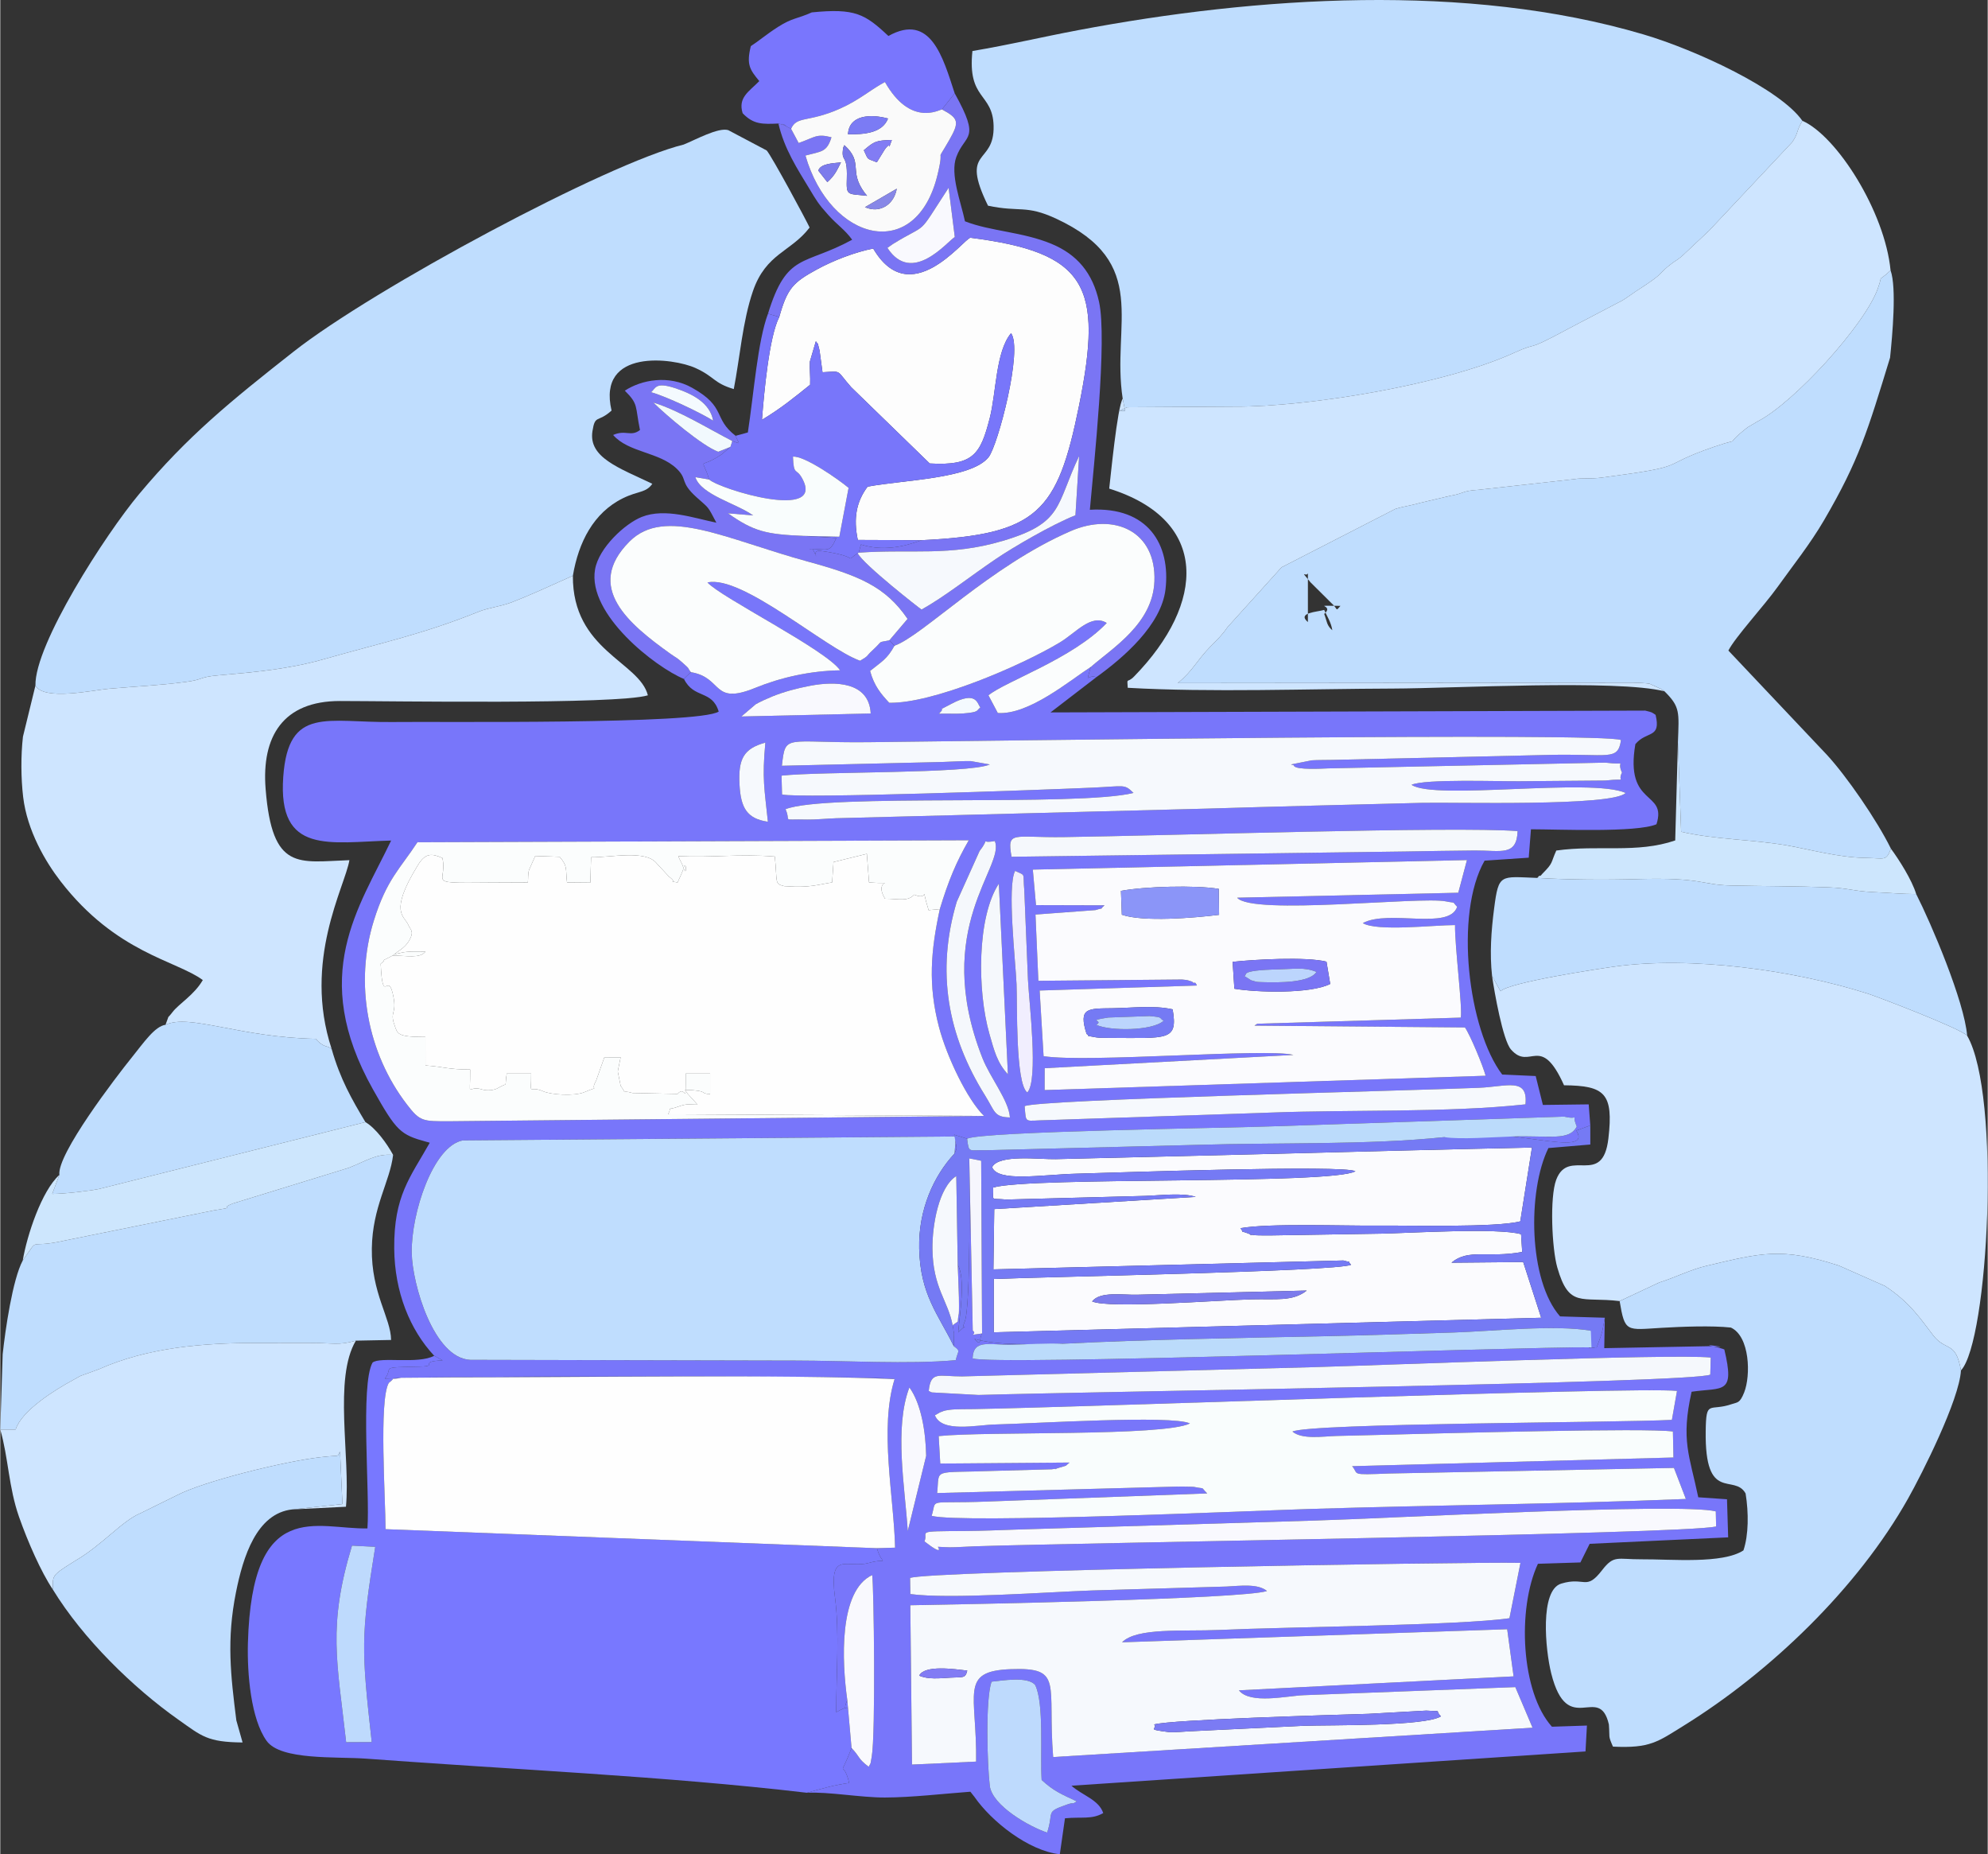 <?xml version="1.0" encoding="UTF-8"?>
<!DOCTYPE svg PUBLIC "-//W3C//DTD SVG 1.1//EN" "http://www.w3.org/Graphics/SVG/1.1/DTD/svg11.dtd">
<!-- Creator: CorelDRAW 2020 (64-Bit) -->
<svg xmlns="http://www.w3.org/2000/svg" xml:space="preserve" width="489px" height="456px" version="1.1" style="shape-rendering:geometricPrecision; text-rendering:geometricPrecision; image-rendering:optimizeQuality; fill-rule:evenodd; clip-rule:evenodd"
viewBox="0 0 177.672 165.729"
 xmlns:xlink="http://www.w3.org/1999/xlink"
 xmlns:xodm="http://www.corel.com/coreldraw/odm/2003">
 <rect x="0" y="0" width="177.672" height="165.729" fill="#333333" stroke="none"/>
 <defs>
  <style type="text/css">
   <![CDATA[
    .fil11 {fill:#757AF4}
    .fil0 {fill:#7876FA}
    .fil27 {fill:#7878E8}
    .fil2 {fill:#7878FF}
    .fil12 {fill:#7976FD}
    .fil9 {fill:#7A75F4}
    .fil19 {fill:#7B7BF4}
    .fil23 {fill:#7C7BEC}
    .fil28 {fill:#827CF4}
    .fil29 {fill:#8787E7}
    .fil20 {fill:#8B95F8}
    .fil17 {fill:#BBDBFB}
    .fil25 {fill:#BCD5FD}
    .fil18 {fill:#BEDAFD}
    .fil1 {fill:#BFDDFE}
    .fil14 {fill:#CDE6FD}
    .fil3 {fill:#CEE5FF}
    .fil21 {fill:#F1EEFE}
    .fil24 {fill:#F1F9FD}
    .fil26 {fill:#F4FAFE}
    .fil13 {fill:#F5F8FC}
    .fil22 {fill:#F6F6FD}
    .fil5 {fill:#F6F9FD}
    .fil15 {fill:#F9F9FE}
    .fil7 {fill:#F9FDFD}
    .fil16 {fill:#FAFAFA}
    .fil6 {fill:#FBFBFE}
    .fil10 {fill:#FBFDFD}
    .fil8 {fill:#FDFDFD}
    .fil4 {fill:#FEFEFE}
   ]]>
  </style>
 </defs>
 <g id="Layer_x0020_1">
  <path class="fil0" d="M88.614 150.307c0.924,-0.093 3.259,-0.497 3.901,0.295 0.81,1.614 0.441,6.282 0.58,8.49 1.085,1.007 1.821,1.289 3.139,1.914 -0.484,0.322 -0.17,0.036 -0.876,0.284 -1.992,0.697 -1.145,0.6 -1.77,2.504 -1.581,-0.519 -4.917,-2.403 -5.13,-4.185 -0.229,-1.916 -0.396,-7.683 0.156,-9.302zm46.302 -5.67c-4.506,0.643 -19.512,0.76 -26.003,1.049 -3.173,0.142 -7.314,-0.235 -8.628,1.1l34.429 -1.167 0.573 4.214 -24.557 1.248c1.019,1.277 4.308,0.488 5.817,0.433l18.895 -0.721 1.54 3.63 -42.857 2.62c-0.524,-6.574 0.964,-8.026 -3.775,-7.854 -4.649,0.168 -3.033,2.18 -3.111,8.261l-5.733 0.266 -0.151 -14.24c4.642,-0.08 29.674,-0.545 31.886,-1.273 -0.813,-0.683 -2.415,-0.46 -3.608,-0.4l-12.002 0.351c-4.005,0.138 -12.764,0.796 -16.272,0.322l-0.024 -1.436c1.254,-0.629 49.271,-1.459 54.565,-1.354l-0.984 4.951zm-52.299 -6.869c0.408,-0.91 -1.048,-0.904 3.629,-0.929 1.492,-0.008 2.979,-0.076 4.477,-0.125l26.904 -0.813c5.543,-0.148 32.607,-1.62 35.736,-0.816l0.029 1.353c-3.03,0.683 -56.059,1.431 -66.304,1.77 -0.69,0.022 -1.536,0.089 -2.202,0.088 -0.092,0 -1.011,-0.036 -1.065,-0.046 -0.002,0 0.602,0.915 -1.204,-0.482zm-1.49 -0.927c-0.254,-3.945 -1.229,-9.223 0.144,-12.834 1.069,1.467 1.463,4.026 1.501,6.113l-1.645 6.721zm68.311 -9.935c-4.635,0.253 -32.356,0.287 -33.922,1.046 0.857,0.731 2.735,0.425 3.927,0.391 1.455,-0.041 2.91,-0.07 4.365,-0.107 4.887,-0.123 23.488,-0.637 25.721,-0.289l0.048 2.323 -28.726 0.777c0.652,0.733 -0.312,0.796 3.315,0.652l25.455 -0.499 1.066 2.776c-11.313,0.461 -22.566,0.545 -33.787,0.898 -4.825,0.152 -31.056,1.32 -33.639,0.608 0.509,-1.626 -0.554,-1.065 4.917,-1.275l19.719 -0.728c-0.675,-0.655 -0.063,-0.354 -1.184,-0.582 -0.092,-0.019 -1.279,-0.035 -1.431,-0.03l-21.53 0.581c0.246,-2.27 -0.581,-1.768 5.16,-1.986l5.084 -0.139c1.031,-0.159 -0.279,0.152 0.681,-0.146 0.835,-0.259 0.386,-0.034 0.91,-0.456l-11.555 0.089 -0.142 -2.454c4.258,-0.445 20.111,0.048 22.462,-1.131 -1.627,-0.764 -13.798,0.005 -17.446,0.095 -1.622,0.04 -4.734,0.759 -5.355,-0.823l0.461 -0.263c0.411,-0.134 0.213,-0.136 0.879,-0.229 0.508,-0.071 1.628,-0.052 2.194,-0.063 10.631,-0.192 58.835,-2.018 62.81,-1.626l-0.457 2.59zm-66.437 -2.59c0.19,-1.805 0.876,-1.29 2.977,-1.295l31.286 -0.823c5.884,-0.161 32.126,-1.217 35.647,-0.863l-0.041 1.528c-1.535,0.748 -54.236,1.496 -65.419,1.819l-4.172 -0.228c-0.072,-0.026 -0.193,-0.079 -0.278,-0.138zm8.573 -25.449c1.205,-0.597 33.91,-1.367 40.587,-1.64 2.514,-0.102 4.433,-0.971 4.187,1.479 -6.955,0.755 -15.554,0.463 -22.709,0.734l-20.055 0.676c-2.076,0.028 -1.86,0.381 -2.01,-1.249zm-2.305 -19.885l0.811 17.041c-0.965,-1.042 -1.222,-2.108 -1.648,-3.593 -1.108,-3.858 -1.113,-10.502 0.837,-13.448zm1.455 -1.143c1.001,0.471 0.673,0.105 0.82,1.73l0.331 8.042c0.103,2.032 0.951,8.95 -0.061,10.034 -1.075,-0.797 -0.886,-7.933 -0.963,-9.678 -0.092,-2.093 -0.856,-8.756 -0.127,-10.128zm39.618 1.955l-19.767 0.443c1.327,1.606 16.393,-0.134 18.658,0.327 0.97,0.198 0.5,-0.05 1.009,0.488 -0.717,2.126 -6.1,0.21 -8.438,1.454 1.273,0.773 6.338,0.175 8.249,0.176 -0.032,1.87 0.683,7.431 0.511,8.273l-18.175 0.545c-0.071,0.033 -0.188,0.1 -0.266,0.17l18.816 0.163c0.468,0.668 1.619,3.443 1.847,4.317l-39.422 1.281 0.004 -1.958 22.243 -1.185c-2.475,-0.622 -18.372,0.727 -22.342,0.113l-0.352 -5.869 14.059 -0.446c-0.067,-0.18 -0.186,-0.319 -0.222,-0.247 -0.039,0.073 -0.178,-0.094 -0.233,-0.11 -0.398,-0.107 -0.206,-0.119 -0.874,-0.181l-12.845 0.116 -0.258 -5.923 5.371 -0.398c0.957,-0.31 0.195,0.105 0.803,-0.427l-6.128 -0.016 -0.284 -3.176 38.812 -0.852 -0.776 2.922zm-40.082 20.081c-1.435,-0.026 -1.325,-0.529 -2.219,-1.957 -3.367,-5.382 -4.386,-11.102 -2.536,-17.321l2.043 -4.538c1.073,-1.392 -0.136,-0.61 1.358,-0.888 0.984,2.253 -5.684,7.752 -1.111,19.379 0.71,1.805 2.366,3.809 2.465,5.325zm0.143 -23.298c-0.416,-2.374 0.093,-1.694 4.683,-1.759 9.428,-0.134 34.805,-0.966 40.56,-0.537 -0.083,2.274 -1.478,1.721 -3.834,1.735 -2.067,0.012 -4.131,0.06 -6.198,0.09l-35.211 0.471zm-6.412 4.684c-0.801,3.714 -1.069,6.756 -0.068,10.555 0.697,2.645 2.529,6.475 4.022,7.927l-47.777 0.475c-2.412,0.004 -2.638,0.033 -3.82,-1.507 -3.511,-4.573 -4.711,-10.801 -2.947,-16.445 1.149,-3.677 2.332,-4.604 3.89,-6.985l49.291 -0.179c-1.114,1.924 -1.823,3.62 -2.591,6.159zm-15.595 -14.889c-0.303,3.263 -0.079,4.118 0.227,7.075 -1.875,-0.27 -2.425,-1.241 -2.537,-3.309 -0.124,-2.3 0.353,-3.224 2.31,-3.766zm46.993 1.955c0.081,0.054 0.218,0.011 0.267,0.123 0.171,0.389 2.635,0.244 3.057,0.227l24.763 -0.514c2.186,0.264 0.933,-0.345 1.5,0.891 -0.494,0.956 0.722,0.468 -1.494,0.709l-7.676 0.064c-1.886,0.022 -8.43,-0.223 -9.643,0.318 2.044,1.412 16.042,-0.644 19.14,0.727 -1.149,1.229 -15.422,0.816 -18.215,0.887 -6.412,0.164 -12.879,0.321 -19.262,0.516l-33.099 0.859c-0.724,0.022 -1.949,0.137 -2.588,0.119 -2.446,-0.069 -1.393,0.28 -1.94,-0.927 3.561,-1.435 26.081,-0.21 31.108,-1.454 -0.841,-0.817 -0.735,-0.602 -3.674,-0.471 -4.765,0.211 -26.301,0.988 -27.746,0.607l-0.045 -1.682c3.465,-0.388 16.762,-0.158 18.62,-0.999l-1.706 -0.301c-0.786,-0.012 -1.762,0.06 -2.576,0.081l-14.307 0.337c0.329,-2.927 0.252,-2.022 7.762,-2.108 10.478,-0.119 65.931,-0.897 67.253,-0.19 -0.28,1.916 -1.084,1.192 -6.553,1.331l-19.252 0.443c-0.568,0.012 -1.294,0.002 -1.842,0.037l-1.852 0.37zm-47.847 -5.387c0.324,-0.193 1.104,-0.543 1.482,-0.695 1.013,-0.408 2.176,-0.726 3.427,-0.96 2.126,-0.397 5.215,-0.39 5.363,2.484l-11.567 0.271 1.295 -1.1zm20.072 0.297c-0.387,0.284 -0.048,0.413 -1.57,0.535 -0.515,0.041 -1.542,-0.003 -2.126,0.019 0.778,-0.796 -0.516,-0.016 1.079,-0.868 2.275,-1.216 2.339,-0.047 2.617,0.314zm-25.88 -3.159c-0.405,0.399 -0.53,0.48 -0.611,0.61 0.88,1.792 2.515,0.951 3.102,2.913 -1.829,1.169 -25.11,0.879 -29.127,0.932 -5.878,0.077 -9.342,-1.478 -9.801,4.89 -0.506,7.033 4.164,5.848 9.643,5.705 -2.848,5.979 -7.384,11.992 -1.624,22.239 2.117,3.765 2.456,4.049 4.805,4.694 0.062,0.017 0.187,0.036 0.272,0.078 -1.742,3.091 -3.214,4.726 -3.176,9.451 0.031,3.876 1.399,7.266 3.575,9.587l0.757 0.409c-2.262,0.111 -0.306,0.519 -1.985,0.555 -3.899,0.084 -2.331,0.04 -3.191,1.083 4.769,-0.294 44.558,-0.279 45.576,0.036 -1.377,4.446 -0.06,10.508 0.045,15.068l-1.63 0.048c0.507,1.732 1.155,0.802 -0.727,1.316 -1.961,0.536 -3.58,-1.175 -3.014,3.12 0.407,3.088 0.106,6.823 0.106,10.224 1.944,-1.084 0.283,0.486 0.992,-1.078 -0.486,-3.455 -0.779,-9.778 2.226,-11.181 0.149,0.947 0.317,14.233 -0.041,16.225 -0.158,0.881 -0.038,0.432 -0.271,0.912 -0.996,-0.751 -0.733,-0.834 -1.534,-1.682 -1.187,3.126 -0.804,0.738 -0.209,3.123 -1.327,0.18 -2.578,0.547 -3.786,0.88 1.926,-0.102 4.8,0.43 6.976,0.425 2.401,-0.006 5.188,-0.336 7.642,-0.518l0.369 0.467c1.506,2.178 4.832,4.825 7.628,5.12l0.46 -3.212c1.518,-0.147 2.388,0.124 3.421,-0.466 -0.397,-1.201 -1.886,-1.587 -2.841,-2.446l45.954 -3.063 0.128 -2.314 -3.129 0.104c-2.767,-3.07 -3.124,-10.541 -1.252,-14.563l3.797 -0.12 0.828 -1.665 12.382 -0.578 -0.104 -3.404 -2.569 -0.178c-0.778,-3.745 -1.573,-5.073 -0.595,-9.433 2.814,-0.408 3.895,0.287 2.926,-3.778 -0.093,-0.044 -0.218,-0.08 -0.293,-0.098 -0.075,-0.018 -0.203,-0.068 -0.298,-0.087 -2.487,-0.505 2.071,0.166 -0.644,-0.111l-9.5 0.179 0.047 -2.717c-0.271,1.533 -0.201,1.221 -0.726,2.658 -0.251,-0.121 -1.328,0.688 -0.519,-1.498l0.055 1.484c-6.484,-0.063 -53.827,1.666 -55.328,0.985 0.069,-1.74 1.459,-1.188 3.433,-1.222 1.53,-0.027 3.127,-0.147 4.62,-0.084 -2.744,0.025 -5.663,0.194 -7.888,-0.433 0.683,0.759 0.382,0.015 0.684,-0.483 -1.591,0.211 -0.319,0.126 -0.834,-0.257l-0.311 -15.393c0.004,1.352 0.155,13.246 -0.406,14.588 -0.531,1.271 0.659,-0.269 -0.583,0.964 0.12,-1.461 0.682,-4.844 -0.043,-6.036 0.043,0.967 0.076,1.953 0.107,2.92 0.005,0.175 0.014,1.323 -0.007,1.427 -0.214,1.036 0.152,0.504 -0.555,1.053 0.007,0.127 0.061,0.178 0.068,0.375 0.007,0.184 0.053,0.265 0.059,0.352l-0.026 1.136c0.644,0.485 0.383,0.353 0.177,1.255 -4.121,0.385 -10.002,0.036 -14.325,0.037l-29.072 -0.065c-3.277,-0.146 -5.194,-6.775 -5.236,-9.579 -0.054,-3.548 1.916,-9.528 4.556,-10.034l44.092 -0.354 -0.123 1.525c0.24,-0.632 0.246,-0.149 -0.036,-1.687l1.159 0.364c1.355,-0.666 23.433,-0.958 27.197,-1.104l26.179 -0.871c1.525,0.356 0.559,-0.473 1.127,0.882 -0.678,1.322 -2.422,0.788 -5.856,0.898 -1.624,0.052 -4.589,0.281 -5.982,0.052 5.184,-1.202 13.375,2.056 11.801,-0.586l1.247 -0.459 -0.142 -1.883 -4.097 0.051 -0.643 -2.584 -2.993 -0.131c-3.045,-4.013 -4.3,-14.339 -1.575,-19.118l3.946 -0.266 0.199 -2.539c2.405,-0.001 9.451,0.314 11.221,-0.449 0.977,-3.059 -2.859,-1.507 -1.886,-7.161 1.025,-1.229 2.312,-0.463 1.809,-2.616 -0.367,-0.24 -0.25,-0.213 -0.931,-0.381l-53.162 0.162 4.096 -3.147c-0.788,-0.304 -0.957,0.766 -0.502,-0.911 -1.836,1.176 -5.521,4.298 -8.308,4.113l-0.837 -1.582c1.536,-1.259 7.536,-3.269 10.575,-6.465 -1.382,-0.86 -2.755,0.876 -4.189,1.737 -3.491,2.097 -11.382,5.479 -15.256,5.395 -0.715,-0.771 -1.343,-1.486 -1.711,-2.847 1.018,-0.821 1.516,-1.045 2.183,-2.254l-0.457 -0.484c-1.157,0.25 -0.469,-0.054 -1.509,0.896 -0.614,0.56 -0.27,0.443 -1.11,0.933 -3.1,-1.095 -10.538,-7.698 -13.645,-6.997 1.235,1.358 10.588,6.006 11.862,7.852 -2.664,0.04 -5.319,0.641 -7.584,1.566 -3.92,1.602 -2.862,-0.932 -5.764,-1.401z"/>
  <path class="fil1" d="M100.342 35.636l0.224 1.125c-0.088,-0.148 -1.143,0.193 0.188,-0.36l9.604 -0.059c6.561,0.037 18.747,-1.959 24.993,-4.816 2.286,-1.045 0.789,0.025 4.523,-1.978 0.076,-0.04 0.167,-0.092 0.243,-0.132l4.569 -2.392c0.458,-0.204 0.959,-0.599 1.54,-0.992 0.091,-0.06 0.36,-0.234 0.452,-0.294 2.261,-1.469 1.425,-1.196 2.828,-2.248 0.061,-0.045 0.155,-0.1 0.216,-0.145 0.061,-0.045 0.154,-0.101 0.214,-0.145 0.06,-0.045 0.15,-0.106 0.207,-0.151 0.058,-0.045 0.142,-0.112 0.198,-0.159l2.47 -2.322c0.057,-0.06 0.127,-0.14 0.182,-0.2l7.204 -7.665c0.587,-0.873 0.312,-0.881 0.906,-1.907 -1.964,-2.818 -9.489,-6.328 -14.226,-7.726 -15.737,-4.645 -34.542,-3.393 -50.524,-0.372 -3.425,0.648 -6.019,1.281 -9.446,1.863 -0.463,4.397 1.818,3.699 1.893,6.686 0.089,3.581 -3.064,1.907 -0.5,7.137 2.867,0.609 3.372,-0.105 6.104,1.166 8.497,3.954 4.906,9.394 5.938,16.086z"/>
  <path class="fil1" d="M61.097 12.92c-6.822,1.669 -27.724,12.881 -34.875,18.507 -5.654,4.448 -9.46,7.532 -13.817,12.741 -2.985,3.568 -9.344,13.43 -9.262,17.107 0.756,1.385 5.188,0.404 6.562,0.285 2.51,-0.218 4.36,-0.285 6.834,-0.604 1.679,-0.216 1.202,-0.443 2.932,-0.593 3.168,-0.274 6.326,-0.55 9.517,-1.463 4.925,-1.409 8.774,-2.205 13.82,-4.245 0.806,-0.326 1.909,-0.442 2.933,-0.83 0.56,-0.212 1.816,-0.737 2.509,-1.049l2.939 -1.319c0.504,-2.982 1.838,-5.631 4.482,-6.928 1.361,-0.667 2.05,-0.467 2.62,-1.288 -3.009,-1.431 -5.716,-2.356 -5.353,-4.697 0.238,-1.539 0.462,-0.721 1.709,-1.847 -1.317,-5.603 5.523,-4.707 7.503,-3.804 1.742,0.794 1.59,1.331 3.423,1.883 0.535,-2.729 0.782,-6.055 1.715,-8.762 1.164,-3.382 3.4,-3.495 5.064,-5.677 -0.325,-0.706 -3.382,-6.373 -3.837,-6.888l-3.441 -1.819c-0.891,-0.264 -2.959,0.883 -3.977,1.29z"/>
  <path class="fil1" d="M118.356 54.875c0.26,0.697 0.217,1.032 0.727,1.456 -0.12,-0.729 -0.455,-1.209 -0.73,-1.817 -0.661,0.193 -2.445,0.242 -1.455,1.088l0 -4.364c-0.171,0.397 -0.804,-0.459 0.233,0.81l1.882 1.868c0.603,0.523 0.32,0.79 0.796,0.234 -2.857,0 -0.429,-0.144 -1.453,0.725zm30.417 6.911c1.426,1.406 1.3,1.866 1.204,4.558l0.288 7.998c3.059,0.708 6.395,0.682 9.505,1.228 1.913,0.337 4.602,1.076 6.957,1.108 1.802,0.024 1.834,0.318 2.294,-0.82 -1.257,-2.562 -3.987,-6.513 -5.741,-8.407l-8.792 -9.304c0.591,-1.176 3.173,-3.976 4.378,-5.657 1.384,-1.932 2.931,-3.862 4.18,-6.003 3.13,-5.368 3.889,-7.971 5.896,-14.518 0.204,-1.958 0.598,-6.264 0.046,-7.799 -1.303,1.224 -0.594,0.095 -1.15,1.644 -1.169,3.253 -7.524,10.211 -10.714,11.838l-0.917 0.54c-2.511,1.971 -0.054,0.733 -3.022,1.751 -5.255,1.803 -1.808,1.662 -10.007,2.743 -0.995,0.132 -1.825,0.026 -2.427,0.135l-8.58 0.956c-1.576,0.099 -1.151,0.292 -2.589,0.547l-2.608 0.613c-0.876,0.258 -1.545,0.323 -2.273,0.556l-10.16 5.214 -4.832 5.351c-0.436,0.659 -0.889,1.08 -1.523,1.729 -1.279,1.311 -1.532,2.123 -2.924,3.271l40.731 -0.04c0.26,0.001 1.243,0.04 1.457,0.097l1.004 0.459c0.099,0.051 0.223,0.129 0.319,0.212z"/>
  <path class="fil2" d="M30.919 155.717c-0.799,-7.191 -1.666,-10.342 0.523,-17.57l2.079 0.106c-1.306,8.051 -1.231,9.183 -0.314,17.453l-2.288 0.011zm41.187 4.518c1.208,-0.333 2.459,-0.7 3.786,-0.88 -0.595,-2.385 -0.978,0.003 0.209,-3.123l-0.38 -4.274c-0.709,1.564 0.952,-0.006 -0.992,1.078 0,-3.401 0.301,-7.136 -0.106,-10.224 -0.566,-4.295 1.053,-2.584 3.014,-3.12 1.882,-0.514 1.234,0.416 0.727,-1.316l-43.923 -1.7c0.005,-2.61 -0.607,-11.542 0.292,-13.075 0.84,-0.656 -0.167,-0.203 1.11,-0.455l4.345 -0.036c11.513,0.004 29.741,-0.286 39.761,0.15 -1.018,-0.315 -40.807,-0.33 -45.576,-0.036 0.86,-1.043 -0.708,-0.999 3.191,-1.083 1.679,-0.036 -0.277,-0.444 1.985,-0.555l-0.757 -0.409c-1.441,0.779 -4.826,0.053 -5.511,0.609 -1.111,1.96 -0.223,11.768 -0.459,14.822 -4.5,0.103 -10.317,-2.874 -10.684,10.236 -0.077,2.777 0.272,6.809 1.674,8.757 1.265,1.756 6.242,1.387 8.924,1.588 12.86,0.963 26.708,1.556 39.37,3.046z"/>
  <path class="fil3" d="M100.342 35.636c-0.487,0.743 -1.094,7.131 -1.206,8.036 9,2.823 8.609,10.243 2.231,16.785 -0.651,0.668 -0.642,0.015 -0.575,1.017 7.325,0.423 16.25,0.09 23.743,0.069 5.299,-0.015 20.013,-0.823 24.238,0.243 -0.096,-0.083 -0.22,-0.161 -0.319,-0.212l-1.004 -0.459c-0.214,-0.057 -1.197,-0.096 -1.457,-0.097l-40.731 0.04c1.392,-1.148 1.645,-1.96 2.924,-3.271 0.634,-0.649 1.087,-1.07 1.523,-1.729l4.832 -5.351 10.16 -5.214c0.728,-0.233 1.397,-0.298 2.273,-0.556l2.608 -0.613c1.438,-0.255 1.013,-0.448 2.589,-0.547l8.58 -0.956c0.602,-0.109 1.432,-0.003 2.427,-0.135 8.199,-1.081 4.752,-0.94 10.007,-2.743 2.968,-1.018 0.511,0.22 3.022,-1.751l0.917 -0.54c3.19,-1.627 9.545,-8.585 10.714,-11.838 0.556,-1.549 -0.153,-0.42 1.15,-1.644 -0.506,-5.257 -4.813,-12.028 -7.885,-13.374 -0.594,1.026 -0.319,1.034 -0.906,1.907l-7.204 7.665c-0.055,0.06 -0.125,0.14 -0.182,0.2l-2.47 2.322c-0.056,0.047 -0.14,0.114 -0.198,0.159 -0.057,0.045 -0.147,0.106 -0.207,0.151 -0.06,0.044 -0.153,0.1 -0.214,0.145 -0.061,0.045 -0.155,0.1 -0.216,0.145 -1.403,1.052 -0.567,0.779 -2.828,2.248 -0.092,0.06 -0.361,0.234 -0.452,0.294 -0.581,0.393 -1.082,0.788 -1.54,0.992l-4.569 2.392c-0.076,0.04 -0.167,0.092 -0.243,0.132 -3.734,2.003 -2.237,0.933 -4.523,1.978 -6.246,2.857 -18.432,4.853 -24.993,4.816l-9.604 0.059c-1.331,0.553 -0.276,0.212 -0.188,0.36l-0.224 -1.125z"/>
  <path class="fil3" d="M133.363 87.234c0.199,1.407 0.961,5.733 1.687,6.565 1.719,1.97 2.629,-1.516 4.746,3.202 3.637,0.035 4.436,0.703 3.966,4.752 -0.511,4.413 -3.564,0.772 -4.666,3.694 -0.589,1.565 -0.388,6.143 0.097,7.837 1.052,3.666 2.145,2.592 5.573,3.005l3.533 -1.657c1.588,-0.509 2.793,-1.156 4.268,-1.503 4.811,-1.13 6.651,-1.684 11.806,-0.008l4.096 1.812c2.263,1.457 3.297,3.087 4.32,4.41 1.151,1.487 2.023,0.456 2.49,3.142 2.45,-2.577 3.616,-24.614 0.554,-29.918 -0.574,-0.636 -8.011,-3.478 -8.879,-3.755 -6.601,-2.102 -15.808,-3.382 -22.68,-2.414 -1.548,0.218 -9.369,1.399 -10.155,2.197l-0.756 -1.361z"/>
  <path class="fil4" d="M87.945 99.743c-1.493,-1.452 -3.325,-5.282 -4.022,-7.927 -1.001,-3.799 -0.733,-6.841 0.068,-10.555l-1.001 0.089c-0.803,-2.583 0.193,-0.747 -1.288,-1.387 -0.577,0.644 -1.384,0.364 -2.612,0.364 -1.154,-1.962 1.465,-1.228 -1.426,-1.458l-0.195 -2.551 -2.982 0.732 -0.122 1.822c-1.239,0.179 -1.943,0.491 -4.068,0.342 -0.059,-0.004 -0.17,-0.001 -0.221,-0.013 -0.895,-0.215 -0.59,-0.31 -0.836,-2.645 -3.244,-0.248 -5.592,0.111 -8.625,-0.031 0.074,0.217 0.361,0.734 0.384,0.817 0.436,1.53 0.351,-0.983 0.013,0.491 -0.015,0.067 -0.463,1.036 -0.464,1.039 -1.047,-0.185 0.036,0.131 -0.636,-0.415 -0.043,-0.035 -0.129,-0.109 -0.174,-0.148l-1.067 -1.152c-0.979,-1.218 -4.072,-0.514 -5.855,-0.534l-0.067 2.268 -2.085 -0.019c-0.144,-1.231 0.083,-1.42 -0.66,-2.293l-2.181 -0.071 -0.556 1.254c-0.109,0.39 -0.063,0.767 -0.104,1.11 -10.095,0 -7.059,0.442 -7.636,-2.183 -0.955,-0.424 -1.518,-0.46 -2.191,0.634 -2.644,4.3 -1.187,4.517 -0.844,5.38 0.161,0.402 0.544,0.498 0.073,1.342 -0.421,0.754 -1.123,0.988 -1.465,1.368 1.183,-0.008 2.422,0.286 2.909,-0.36 -0.659,0 -1.546,-0.048 -2.176,0.104 -1.371,0.33 -0.142,-0.051 -0.97,0.362 -1.083,0.54 -0.155,0.069 -0.854,0.623 0.184,3.956 0.669,0.411 1.147,2.991 0.282,1.52 -0.349,1.262 0.087,2.488 0.279,0.784 0.2,1.063 2.765,1.063l0.001 2.545c1.546,0.104 2.045,0.364 3.997,0.364 0.019,2.867 -0.329,1.323 1.058,1.779 0.426,0.141 1.078,0.089 1.451,-0.135 0.94,-0.564 0.54,0.098 0.761,-1.28l2.183 -0.001c0.014,2.184 -0.309,0.968 1.098,1.591 0.662,0.293 2.752,0.45 3.662,0.068 1.566,-0.656 0.422,0.06 1.051,-1.037l0.732 -2.075 1.456 -0.001 -0.19 0.932c-0.007,0.036 -0.03,0.147 -0.036,0.182 -0.005,0.032 -0.023,0.137 -0.027,0.167l0.255 1.264c0.717,0.978 -0.157,0.288 1.063,0.645l4.025 0.082c0.75,-0.905 0.725,1.357 0.725,-1.817l2.185 -0.001 0 1.821c-0.985,0.002 -0.025,-0.32 -2.249,-0.363 0.071,0.115 0.165,0.248 0.23,0.334l0.894 0.987c-0.834,0.001 -0.883,-0.125 -1.763,0.186 -1.106,0.391 -0.458,-0.154 -0.865,0.671l28.24 0.151z"/>
  <path class="fil1" d="M85.239 120.315c-1.368,-2.809 -3.001,-4.581 -3.091,-8.719 -0.076,-3.502 1.31,-6.515 3.16,-8.496l0.123 -1.525 -44.092 0.354c-2.64,0.506 -4.61,6.486 -4.556,10.034 0.042,2.804 1.959,9.433 5.236,9.579l29.072 0.065c4.323,-0.001 10.204,0.348 14.325,-0.037 0.206,-0.902 0.467,-0.77 -0.177,-1.255z"/>
  <path class="fil3" d="M3.143 61.275l-1.116 4.566c-0.193,1.677 -0.182,3.704 0.017,5.386 0.357,3.023 2.008,5.814 3.35,7.547 4.968,6.419 10.335,7.064 12.711,8.822 -0.763,1.326 -2.136,2.12 -2.698,2.853 -0.614,0.801 -0.198,0.024 -0.634,1.145 2.162,-1.008 6.645,1.138 13.418,1.255 0.77,0.852 1.011,0.55 1.431,0.902 -2.595,-7.902 1.197,-14.499 1.589,-16.871 -4.549,0.155 -6.905,1.029 -7.491,-6.366 -0.372,-4.69 1.556,-7.861 6.646,-7.859 4.475,0.002 24.728,0.333 27.527,-0.508 -0.752,-3.003 -6.753,-4.014 -6.704,-10.69l-2.939 1.319c-0.693,0.312 -1.949,0.837 -2.509,1.049 -1.024,0.388 -2.127,0.504 -2.933,0.83 -5.046,2.04 -8.895,2.836 -13.82,4.245 -3.191,0.913 -6.349,1.189 -9.517,1.463 -1.73,0.15 -1.253,0.377 -2.932,0.593 -2.474,0.319 -4.324,0.386 -6.834,0.604 -1.374,0.119 -5.806,1.1 -6.562,-0.285z"/>
  <path class="fil1" d="M144.766 116.289c0.474,2.83 0.597,2.578 3.752,2.391 1.747,-0.103 4.509,-0.212 6.193,-0.024 1.709,0.789 1.783,4.294 1.191,5.792 -0.393,0.994 -0.605,0.873 -1.073,1.038 -2.042,0.718 -2.33,-0.478 -2.369,2.433 -0.086,6.476 2.543,3.737 3.567,5.564 0.281,1.732 0.273,3.711 -0.193,5.09 -1.886,1.225 -6.378,0.778 -9.135,0.795 -2.15,0.012 -2.433,-0.413 -3.506,0.978 -1.454,1.884 -1.52,0.547 -3.652,1.196 -1.921,0.584 -1.42,5.913 -0.889,8.029 1.468,5.84 4.288,0.81 5.152,4.556 0.099,1.263 -0.092,0.931 0.364,1.983 3.324,0.165 4.007,-0.435 6.302,-1.856 7.782,-4.817 15.577,-12.313 20.077,-20.306 1.248,-2.218 4.588,-8.834 4.732,-11.463 -0.467,-2.686 -1.339,-1.655 -2.49,-3.142 -1.023,-1.323 -2.057,-2.953 -4.32,-4.41l-4.096 -1.812c-5.155,-1.676 -6.995,-1.122 -11.806,0.008 -1.475,0.347 -2.68,0.994 -4.268,1.503l-3.533 1.657z"/>
  <path class="fil5" d="M103.155 154.128c1.573,-0.436 15.743,-0.844 19.188,-0.949l5.13 -0.286c1.628,0.103 0.668,-0.126 1.322,0.508 -1.418,0.908 -9.955,0.769 -12.257,0.848l-10.183 0.491c-0.358,0.022 -1.565,0.113 -1.85,0.077 -2.246,-0.279 -0.982,-0.246 -1.35,-0.689zm-21.007 -4.362c0.496,-0.979 3.146,-0.585 4.299,-0.448 -0.176,0.721 -0.386,0.561 -1.513,0.629 -0.97,0.059 -1.995,0.171 -2.786,-0.181zm53.752 -10.08c-5.294,-0.105 -53.311,0.725 -54.565,1.354l0.024 1.436c3.508,0.474 12.267,-0.184 16.272,-0.322l12.002 -0.351c1.193,-0.06 2.795,-0.283 3.608,0.4 -2.212,0.728 -27.244,1.193 -31.886,1.273l0.151 14.24 5.733 -0.266c0.078,-6.081 -1.538,-8.093 3.111,-8.261 4.739,-0.172 3.251,1.28 3.775,7.854l42.857 -2.62 -1.54 -3.63 -18.895 0.721c-1.509,0.055 -4.798,0.844 -5.817,-0.433l24.557 -1.248 -0.573 -4.214 -34.429 1.167c1.314,-1.335 5.455,-0.958 8.628,-1.1 6.491,-0.289 21.497,-0.406 26.003,-1.049l0.984 -4.951z"/>
  <path class="fil4" d="M78.364 138.376l1.63 -0.048c-0.105,-4.56 -1.422,-10.622 -0.045,-15.068 -10.02,-0.436 -28.248,-0.146 -39.761,-0.15l-4.345 0.036c-1.277,0.252 -0.27,-0.201 -1.11,0.455 -0.899,1.533 -0.287,10.465 -0.292,13.075l43.923 1.7z"/>
  <path class="fil6" d="M97.607 116.318c0.725,-0.921 2.733,-0.563 4.023,-0.598l15.164 -0.372c-1.26,0.999 -2.753,0.728 -4.905,0.784 -3.157,0.081 -12.793,0.854 -14.282,0.186zm-8.94 -11.998c0.512,1.359 4.425,0.668 7.51,0.584 3.968,-0.109 23.885,-0.804 24.97,-0.22 -2.067,1.21 -28.969,0.473 -32.383,1.454 0.045,1.284 -0.363,0.931 1.186,1.076l12.407 -0.326c1.236,-0.039 3.378,-0.307 4.515,0.09l-18.014 1.089 -0.075 5.389 31.284 -0.796c1.051,0.305 0.14,-0.198 0.692,0.386 -1.351,0.601 -27.915,1.087 -31.944,1.268l0.002 4.766 48.936 -1.301 -1.608 -4.98 -6.414 0.059c1.511,-1.283 3.261,-0.392 6.325,-0.959l-0.101 -1.587c-2.064,-0.592 -9.835,-0.103 -12.511,-0.05l-9.835 0.158c-0.215,0.003 -1.306,0.003 -1.453,-0.021 -1.081,-0.179 0.33,0.201 -0.606,-0.155 -0.982,-0.373 -0.209,0.134 -0.682,-0.47 2.528,-0.457 9.243,-0.199 12.213,-0.23 2.796,-0.03 10.597,0.189 12.804,-0.381l1.043 -6.598c-8.049,0.171 -16.23,0.386 -24.379,0.595l-18.19 0.443c-1.413,0.037 -5.099,-0.462 -5.692,0.717z"/>
  <path class="fil6" d="M104.806 90.212c0.492,2.862 -0.451,2.561 -5.74,2.553 -0.28,0 -0.804,0.003 -1.065,-0.04 -1.266,-0.21 -0.482,-0.105 -0.889,-0.311 -0.746,-2.359 0.095,-2.269 2.32,-2.299 1.781,-0.024 3.642,-0.28 5.374,0.097zm5.361 -4.243c1.931,-0.212 6.546,-0.473 8.392,-0.018l0.334 1.992c-1.764,0.905 -6.616,0.763 -8.568,0.428l-0.158 -2.402zm-9.982 -6.342c2.094,-0.399 6.677,-0.528 8.745,-0.18l0.028 2.318c-2.213,0.278 -6.796,0.656 -8.693,-0.009l-0.08 -2.129zm30.933 -2.755l-38.812 0.852 0.284 3.176 6.128 0.016c-0.608,0.532 0.154,0.117 -0.803,0.427l-5.371 0.398 0.258 5.923 12.845 -0.116c0.668,0.062 0.476,0.074 0.874,0.181 0.055,0.016 0.194,0.183 0.233,0.11 0.036,-0.072 0.155,0.067 0.222,0.247l-14.059 0.446 0.352 5.869c3.97,0.614 19.867,-0.735 22.342,-0.113l-22.243 1.185 -0.004 1.958 39.422 -1.281c-0.228,-0.874 -1.379,-3.649 -1.847,-4.317l-18.816 -0.163c0.078,-0.07 0.195,-0.137 0.266,-0.17l18.175 -0.545c0.172,-0.842 -0.543,-6.403 -0.511,-8.273 -1.911,-0.001 -6.976,0.597 -8.249,-0.176 2.338,-1.244 7.721,0.672 8.438,-1.454 -0.509,-0.538 -0.039,-0.29 -1.009,-0.488 -2.265,-0.461 -17.331,1.279 -18.658,-0.327l19.767 -0.443 0.776 -2.922z"/>
  <path class="fil7" d="M149.895 124.316c-3.975,-0.392 -52.179,1.434 -62.81,1.626 -0.566,0.011 -1.686,-0.008 -2.194,0.063 -0.666,0.093 -0.468,0.095 -0.879,0.229l-0.461 0.263c0.621,1.582 3.733,0.863 5.355,0.823 3.648,-0.09 15.819,-0.859 17.446,-0.095 -2.351,1.179 -18.204,0.686 -22.462,1.131l0.142 2.454 11.555 -0.089c-0.524,0.422 -0.075,0.197 -0.91,0.456 -0.96,0.298 0.35,-0.013 -0.681,0.146l-5.084 0.139c-5.741,0.218 -4.914,-0.284 -5.16,1.986l21.53 -0.581c0.152,-0.005 1.339,0.011 1.431,0.03 1.121,0.228 0.509,-0.073 1.184,0.582l-19.719 0.728c-5.471,0.21 -4.408,-0.351 -4.917,1.275 2.583,0.712 28.814,-0.456 33.639,-0.608 11.221,-0.353 22.474,-0.437 33.787,-0.898l-1.066 -2.776 -25.455 0.499c-3.627,0.144 -2.663,0.081 -3.315,-0.652l28.726 -0.777 -0.048 -2.323c-2.233,-0.348 -20.834,0.166 -25.721,0.289 -1.455,0.037 -2.91,0.066 -4.365,0.107 -1.192,0.034 -3.07,0.34 -3.927,-0.391 1.566,-0.759 29.287,-0.793 33.922,-1.046l0.457 -2.59z"/>
  <path class="fil8" d="M69.639 28.333c-0.907,1.744 -1.365,6.804 -1.547,9.19 1.685,-1.011 2.841,-1.96 4.305,-3.135 0.035,-0.74 -0.062,-1.423 -0.022,-2.07l0.534 -1.818c0.328,0.483 0.069,-0.136 0.332,0.821l0.264 1.95c1.813,-0.088 1.156,-0.258 2.572,1.342l7.012 6.811c3.911,0.226 4.541,-0.832 5.37,-4.07 0.581,-2.27 0.522,-5.919 1.901,-7.575 1.077,1.462 -1.175,10.04 -2.009,11.084 -1.553,1.943 -7.676,2.034 -10.816,2.634 -1.003,1.338 -1.281,2.82 -0.875,4.763l5.703 0.023c10.396,-0.505 12.145,-2.495 14.075,-12.026 2.171,-10.717 0.698,-13.684 -9.714,-15.008 -0.641,0.142 -5.384,6.593 -8.687,0.965 -1.646,0.324 -3.58,1.076 -5.03,1.867 -2.127,1.159 -2.651,1.689 -3.368,4.252z"/>
  <path class="fil1" d="M2.009 112.661c-0.908,1.681 -1.567,6.233 -1.795,8.385l-0.214 6.725 1.371 0.002c0.542,-1.702 3.481,-3.534 5.151,-4.436 1.027,-0.555 0.201,-0.183 1.527,-0.677 0.042,-0.015 0.76,-0.278 0.779,-0.286 4.373,-1.95 9.341,-2.332 13.909,-2.343 1.576,-0.004 3.155,0.002 4.732,-0.004 2.414,-0.009 2.673,0.257 4.32,-0.201l3.147 -0.062c-0.012,-1.962 -1.777,-4.173 -1.72,-8.18 0.053,-3.734 1.624,-5.971 1.902,-8.356 -1.496,-0.145 -2.429,0.557 -3.978,1.155l-10.327 3.177c-1.384,0.529 0.502,0.281 -1.731,0.624l-13.355 2.702c-3.455,0.788 -2.092,-0.481 -3.718,1.775z"/>
  <path class="fil5" d="M117.241 67.957c0.548,-0.035 1.274,-0.025 1.842,-0.037l19.252 -0.443c5.469,-0.139 6.273,0.585 6.553,-1.331 -1.322,-0.707 -56.775,0.071 -67.253,0.19 -7.51,0.086 -7.433,-0.819 -7.762,2.108l14.307 -0.337c0.814,-0.021 1.79,-0.093 2.576,-0.081l1.706 0.301c-1.858,0.841 -15.155,0.611 -18.62,0.999l0.045 1.682c1.445,0.381 22.981,-0.396 27.746,-0.607 2.939,-0.131 2.833,-0.346 3.674,0.471 -5.027,1.244 -27.547,0.019 -31.108,1.454 0.547,1.207 -0.506,0.858 1.94,0.927 0.639,0.018 1.864,-0.097 2.588,-0.119l33.099 -0.859c6.383,-0.195 12.85,-0.352 19.262,-0.516 2.793,-0.071 17.066,0.342 18.215,-0.887 -3.098,-1.371 -17.096,0.685 -19.14,-0.727 1.213,-0.541 7.757,-0.296 9.643,-0.318l7.676 -0.064c2.216,-0.241 1,0.247 1.494,-0.709 -0.567,-1.236 0.686,-0.627 -1.5,-0.891l-24.763 0.514c-0.422,0.017 -2.886,0.162 -3.057,-0.227 -0.049,-0.112 -0.186,-0.069 -0.267,-0.123l1.852 -0.37z"/>
  <path class="fil3" d="M0 127.771c0.727,2.524 0.743,5.148 1.675,7.803 0.793,2.256 1.978,4.937 3.015,6.483 0.05,-1.193 -0.215,-1.176 1.778,-2.412 0.07,-0.044 0.158,-0.102 0.23,-0.144 2.453,-1.428 4.16,-3.559 5.88,-4.274l3.184 -1.567c2.355,-1.251 9.619,-3.047 12.853,-3.415 2.044,-0.234 1.384,0.035 1.759,-0.496l0.213 4.683 -4.484 0.478 4.8 -0.239c0.407,-4.46 -1.127,-11.464 0.886,-14.845 -1.647,0.458 -1.906,0.192 -4.32,0.201 -1.577,0.006 -3.156,0 -4.732,0.004 -4.568,0.011 -9.536,0.393 -13.909,2.343 -0.019,0.008 -0.737,0.271 -0.779,0.286 -1.326,0.494 -0.5,0.122 -1.527,0.677 -1.67,0.902 -4.609,2.734 -5.151,4.436l-1.371 -0.002z"/>
  <path class="fil1" d="M133.363 87.234l0.756 1.361c0.786,-0.798 8.607,-1.979 10.155,-2.197 6.872,-0.968 16.079,0.312 22.68,2.414 0.868,0.277 8.305,3.119 8.879,3.755 -0.246,-3.061 -3.224,-10.046 -4.554,-12.655 -1.374,-0.011 -2.03,-0.091 -3.835,-0.177 -1.802,-0.086 -2.208,-0.355 -3.993,-0.425 -2.934,-0.114 -5.835,-0.096 -8.756,-0.164 -2.655,-0.062 -2.526,-0.74 -8.346,-0.571 -2.807,0.082 -6.154,0.06 -8.947,-0.108 -3.315,-0.118 -3.448,-0.413 -3.854,2.715 -0.263,2.021 -0.409,4.046 -0.185,6.052z"/>
  <path class="fil1" d="M4.69 142.057c2.712,4.429 7.197,8.797 11.216,11.634 2.109,1.488 2.592,2.02 5.755,2.049l-0.559 -1.977c-0.504,-4.027 -0.883,-7.196 -0.029,-11.458 0.631,-3.146 1.829,-7.045 5.03,-7.395l4.484 -0.478 -0.213 -4.683c-0.375,0.531 0.285,0.262 -1.759,0.496 -3.234,0.368 -10.498,2.164 -12.853,3.415l-3.184 1.567c-1.72,0.715 -3.427,2.846 -5.88,4.274 -0.072,0.042 -0.16,0.1 -0.23,0.144 -1.993,1.236 -1.728,1.219 -1.778,2.412z"/>
  <path class="fil9" d="M58.181 35.057c0.413,-0.348 0.369,-0.95 2.146,-0.365 1.539,0.506 3.127,1.315 3.399,2.906 -1.064,-0.681 -4.226,-2.188 -5.545,-2.541zm21.623 -13.252c3.311,-2.038 2.006,-0.468 4.974,-5.02l0.553 4.399c-0.693,0.423 -3.831,4.339 -6.024,0.971l0.497 -0.35zm4.377 -12.027c1.484,0.803 1.605,1.092 0.628,2.788 -1.343,2.33 -0.325,0.179 -1.021,3.053 -1.914,7.917 -9.587,5.981 -11.808,-1.716 1.438,-0.386 1.914,-0.29 2.326,-1.632 -1.357,-0.348 -1.454,-0.007 -2.932,0.511l-0.679 -1.269c-0.681,-0.331 -0.233,-0.148 -0.591,-0.302 -0.95,-0.411 1.121,0.302 -0.541,-0.169 0.524,2.276 1.691,4.048 2.783,5.855 0.611,1.011 0.767,1.311 1.68,2.324 0.826,0.918 1.451,1.276 2.131,2.206 -4.323,2.363 -5.831,1.099 -7.525,6.61l1.007 0.296c0.717,-2.563 1.241,-3.093 3.368,-4.252 1.45,-0.791 3.384,-1.543 5.03,-1.867 3.303,5.628 8.046,-0.823 8.687,-0.965 10.412,1.324 11.885,4.291 9.714,15.008 -1.93,9.531 -3.679,11.521 -14.075,12.026 -1.671,0.617 -3.499,0.989 -5.422,0.384l-0.201 0.73c4.764,-0.334 8.091,0.36 12.868,-1.05 5.453,-1.61 4.737,-3.167 6.839,-7.589l-0.33 5.295c-2.135,0.85 -5.563,2.86 -7.069,3.876 -2.269,1.529 -4.609,3.395 -6.686,4.553 -0.146,-0.076 -5.204,-4.03 -5.713,-5.032 -1.367,0.886 0.569,0.314 -3.332,-0.215 -0.953,-0.13 0.043,1.24 -0.659,-0.109 -0.062,-0.119 -0.228,-0.013 -0.324,-0.068 1.643,-0.004 1.798,0.425 2.403,-0.974l-2.928 -0.186c-3.341,-0.14 -4.45,-0.393 -6.755,-2.019l2.253 0.19c-1.515,-1.078 -4.666,-1.849 -5.169,-3.422l1.234 0.212c-0.656,-2.21 -1.006,-0.805 1.121,-2.249l0.779 -0.664 -1.089 0.433c-1.448,-0.534 -4.677,-3.282 -5.805,-4.402 2.315,0.717 4.871,2.312 7.065,3.442 0.828,0.275 0.617,0.333 0.291,-0.467 -2.048,-1.576 -0.782,-2.555 -3.883,-4.29 -2.109,-1.181 -4.543,-0.714 -6.019,0.257 1.24,1.229 0.909,1.343 1.354,3.518 -0.824,0.634 -1.272,-0.056 -2.4,0.442 1.375,1.583 4.13,1.509 5.689,3.017 1.009,0.976 0.234,1.167 1.773,2.553 1.153,1.037 0.952,0.722 1.767,2.267 -1.957,-0.392 -4.573,-1.342 -6.665,-0.515 -1.491,0.589 -3.849,2.756 -4.182,4.703 -0.687,4.021 5.423,8.739 7.955,9.784 0.081,-0.13 0.206,-0.211 0.611,-0.61 -0.415,-0.56 0.013,-0.165 -0.78,-0.88 -0.5,-0.45 -0.538,-0.401 -1.058,-0.773 -3.674,-2.629 -7.723,-5.939 -3.643,-10.026 3.153,-3.159 8.651,-0.201 15.901,1.783 4.574,1.252 6.966,2.216 8.955,5.134l-1.625 1.913 0.457 0.484c2.507,-0.875 8.526,-7.119 15.75,-10.245 3.885,-1.682 7.665,0 7.486,4.493 -0.15,3.775 -3.698,5.925 -5.693,7.655 -0.455,1.677 -0.286,0.607 0.502,0.911 2.433,-1.754 5.81,-4.666 6.182,-7.858 0.462,-3.967 -1.533,-7.416 -6.763,-7.105 0.358,-4.04 1.564,-15.183 0.824,-18.57 -0.574,-2.626 -1.988,-4.253 -4.238,-5.192 -2.596,-1.084 -5.451,-1.121 -7.751,-2.021 -0.356,-1.717 -1.352,-4.194 -0.773,-5.753 0.783,-2.112 2.234,-1.416 -0.145,-5.687l-1.141 1.437z"/>
  <path class="fil10" d="M87.945 99.743l-28.24 -0.151c0.407,-0.825 -0.241,-0.28 0.865,-0.671 0.88,-0.311 0.929,-0.185 1.763,-0.186l-0.894 -0.987c-0.065,-0.086 -0.159,-0.219 -0.23,-0.334 2.224,0.043 1.264,0.365 2.249,0.363l0 -1.821 -2.185 0.001c0,3.174 0.025,0.912 -0.725,1.817l-4.025 -0.082c-1.22,-0.357 -0.346,0.333 -1.063,-0.645l-0.255 -1.264c0.004,-0.03 0.022,-0.135 0.027,-0.167 0.006,-0.035 0.029,-0.146 0.036,-0.182l0.19 -0.932 -1.456 0.001 -0.732 2.075c-0.629,1.097 0.515,0.381 -1.051,1.037 -0.91,0.382 -3,0.225 -3.662,-0.068 -1.407,-0.623 -1.084,0.593 -1.098,-1.591l-2.183 0.001c-0.221,1.378 0.179,0.716 -0.761,1.28 -0.373,0.224 -1.025,0.276 -1.451,0.135 -1.387,-0.456 -1.039,1.088 -1.058,-1.779 -1.952,0 -2.451,-0.26 -3.997,-0.364l-0.001 -2.545c-2.565,0 -2.486,-0.279 -2.765,-1.063 -0.436,-1.226 0.195,-0.968 -0.087,-2.488 -0.478,-2.58 -0.963,0.965 -1.147,-2.991 0.699,-0.554 -0.229,-0.083 0.854,-0.623 0.828,-0.413 -0.401,-0.032 0.97,-0.362 0.63,-0.152 1.517,-0.104 2.176,-0.104 -0.487,0.646 -1.726,0.352 -2.909,0.36 0.342,-0.38 1.044,-0.614 1.465,-1.368 0.471,-0.844 0.088,-0.94 -0.073,-1.342 -0.343,-0.863 -1.8,-1.08 0.844,-5.38 0.673,-1.094 1.236,-1.058 2.191,-0.634 0.577,2.625 -2.459,2.183 7.636,2.183 0.041,-0.343 -0.005,-0.72 0.104,-1.11l0.556 -1.254 2.181 0.071c0.743,0.873 0.516,1.062 0.66,2.293l2.085 0.019 0.067 -2.268c1.783,0.02 4.876,-0.684 5.855,0.534l1.067 1.152c0.045,0.039 0.131,0.113 0.174,0.148 0.672,0.546 -0.411,0.23 0.636,0.415 0.001,-0.003 0.449,-0.972 0.464,-1.039 0.338,-1.474 0.423,1.039 -0.013,-0.491 -0.023,-0.083 -0.31,-0.6 -0.384,-0.817 3.033,0.142 5.381,-0.217 8.625,0.031 0.246,2.335 -0.059,2.43 0.836,2.645 0.051,0.012 0.162,0.009 0.221,0.013 2.125,0.149 2.829,-0.163 4.068,-0.342l0.122 -1.822 2.982 -0.732 0.195 2.551c2.891,0.23 0.272,-0.504 1.426,1.458 1.228,0 2.035,0.28 2.612,-0.364 1.481,0.64 0.485,-1.196 1.288,1.387l1.001 -0.089c0.768,-2.539 1.477,-4.235 2.591,-6.159l-49.291 0.179c-1.558,2.381 -2.741,3.308 -3.89,6.985 -1.764,5.644 -0.564,11.872 2.947,16.445 1.182,1.54 1.408,1.511 3.82,1.507l47.777 -0.475z"/>
  <path class="fil11" d="M88.667 104.32c0.593,-1.179 4.279,-0.68 5.692,-0.717l18.19 -0.443c8.149,-0.209 16.33,-0.424 24.379,-0.595l-1.043 6.598c-2.207,0.57 -10.008,0.351 -12.804,0.381 -2.97,0.031 -9.685,-0.227 -12.213,0.23 0.473,0.604 -0.3,0.097 0.682,0.47 0.936,0.356 -0.475,-0.024 0.606,0.155 0.147,0.024 1.238,0.024 1.453,0.021l9.835 -0.158c2.676,-0.053 10.447,-0.542 12.511,0.05l0.101 1.587c-3.064,0.567 -4.814,-0.324 -6.325,0.959l6.414 -0.059 1.608 4.98 -48.936 1.301 -0.002 -4.766c4.029,-0.181 30.593,-0.667 31.944,-1.268 -0.552,-0.584 0.359,-0.081 -0.692,-0.386l-31.284 0.796 0.075 -5.389 18.014 -1.089c-1.137,-0.397 -3.279,-0.129 -4.515,-0.09l-12.407 0.326c-1.549,-0.145 -1.141,0.208 -1.186,-1.076 3.414,-0.981 30.316,-0.244 32.383,-1.454 -1.085,-0.584 -21.002,0.111 -24.97,0.22 -3.085,0.084 -6.998,0.775 -7.51,-0.584zm40.429 -2.686c-6.811,0.715 -15.03,0.475 -22.026,0.692l-18.934 0.483c-1.58,-0.058 -1.535,0.315 -1.705,-1.032l-1.159 -0.364c0.282,1.538 0.276,1.055 0.036,1.687 -1.85,1.981 -3.236,4.994 -3.16,8.496 0.09,4.138 1.723,5.91 3.091,8.719l0.026 -1.136c-0.006,-0.087 -0.052,-0.168 -0.059,-0.352 -0.007,-0.197 -0.061,-0.248 -0.068,-0.375 -0.406,-2.205 -1.774,-3.337 -1.805,-6.855 -0.019,-2.084 0.559,-5.485 2.131,-6.483l0.129 7.938c0.725,1.192 0.163,4.575 0.043,6.036 1.242,-1.233 0.052,0.307 0.583,-0.964 0.561,-1.342 0.41,-13.236 0.406,-14.588l1.065 0.212 0.08 15.438c-0.302,0.498 -0.001,1.242 -0.684,0.483 2.225,0.627 5.144,0.458 7.888,0.433 7.76,-0.395 15.632,-0.504 23.369,-0.673 3.86,-0.085 7.784,-0.207 11.631,-0.334 3.507,-0.116 8.993,-0.712 12.22,-0.156 -0.809,2.186 0.268,1.377 0.519,1.498 0.525,-1.437 0.455,-1.125 0.726,-2.658l-3.998 -0.12c-2.816,-3.193 -2.933,-11.2 -1.043,-15.045l3.747 -0.317 -0.001 -1.708 -1.247 0.459c1.574,2.642 -6.617,-0.616 -11.801,0.586z"/>
  <path class="fil1" d="M5.284 105.01l-0.64 1.701c1.046,-0.001 3.196,-0.252 4.162,-0.437l23.838 -5.979c-1.224,-2.048 -2.256,-3.845 -3.022,-6.544 -0.42,-0.352 -0.661,-0.05 -1.431,-0.902 -6.773,-0.117 -11.256,-2.263 -13.418,-1.255 -0.957,0.131 -1.959,1.607 -2.979,2.871 -1.459,1.81 -6.738,8.701 -6.51,10.545z"/>
  <path class="fil10" d="M61.734 60.078c2.902,0.469 1.844,3.003 5.764,1.401 2.265,-0.925 4.92,-1.526 7.584,-1.566 -1.274,-1.846 -10.627,-6.494 -11.862,-7.852 3.107,-0.701 10.545,5.902 13.645,6.997 0.84,-0.49 0.496,-0.373 1.11,-0.933 1.04,-0.95 0.352,-0.646 1.509,-0.896l1.625 -1.913c-1.989,-2.918 -4.381,-3.882 -8.955,-5.134 -7.25,-1.984 -12.748,-4.942 -15.901,-1.783 -4.08,4.087 -0.031,7.397 3.643,10.026 0.52,0.372 0.558,0.323 1.058,0.773 0.793,0.715 0.365,0.32 0.78,0.88z"/>
  <path class="fil10" d="M79.941 57.713c-0.667,1.209 -1.165,1.433 -2.183,2.254 0.368,1.361 0.996,2.076 1.711,2.847 3.874,0.084 11.765,-3.298 15.256,-5.395 1.434,-0.861 2.807,-2.597 4.189,-1.737 -3.039,3.196 -9.039,5.206 -10.575,6.465l0.837 1.582c2.787,0.185 6.472,-2.937 8.308,-4.113 1.995,-1.73 5.543,-3.88 5.693,-7.655 0.179,-4.493 -3.601,-6.175 -7.486,-4.493 -7.224,3.126 -13.243,9.37 -15.75,10.245z"/>
  <path class="fil0" d="M65.734 38.952c0.326,0.8 0.537,0.742 -0.291,0.467l-0.171 0.527 -0.779 0.664c-2.127,1.444 -1.777,0.039 -1.121,2.249 0.966,0.876 10.484,3.765 8.294,-0.138 -0.523,-0.932 -0.732,-0.159 -0.804,-1.904 0.996,-0.11 4.048,2.007 4.975,2.788l-0.827 4.368 -3.201 -0.075 2.928 0.186c-0.605,1.399 -0.76,0.97 -2.403,0.974 0.096,0.055 0.262,-0.051 0.324,0.068 0.702,1.349 -0.294,-0.021 0.659,0.109 3.901,0.529 1.965,1.101 3.332,0.215l0.091 -0.053 0.201 -0.73c1.923,0.605 3.751,0.233 5.422,-0.384l-5.703 -0.023c-0.406,-1.943 -0.128,-3.425 0.875,-4.763 3.14,-0.6 9.263,-0.691 10.816,-2.634 0.834,-1.044 3.086,-9.622 2.009,-11.084 -1.379,1.656 -1.32,5.305 -1.901,7.575 -0.829,3.238 -1.459,4.296 -5.37,4.07l-7.012 -6.811c-1.416,-1.6 -0.759,-1.43 -2.572,-1.342l-0.264 -1.95c-0.263,-0.957 -0.004,-0.338 -0.332,-0.821l-0.534 1.818c-0.04,0.647 0.057,1.33 0.022,2.07 -1.464,1.175 -2.62,2.124 -4.305,3.135 0.182,-2.386 0.64,-7.446 1.547,-9.19l-1.007 -0.296c-0.922,2.449 -1.259,7.059 -1.801,10.615l-1.097 0.3z"/>
  <path class="fil12" d="M67.098 4.121c-0.415,1.66 -0.085,2.107 0.756,3.127 -0.926,0.947 -1.92,1.461 -1.489,2.871 0.98,1.03 1.798,0.979 3.198,0.923 1.662,0.471 -0.409,-0.242 0.541,0.169 0.358,0.154 -0.09,-0.029 0.591,0.302 0.504,-1.171 1.538,-0.545 4.34,-1.787 1.765,-0.783 2.731,-1.691 4.052,-2.396 2.264,3.99 4.805,2.505 5.094,2.448l1.141 -1.437c-1.045,-3.19 -2.135,-7.238 -5.926,-5.125 -2.099,-1.97 -2.978,-2.494 -6.849,-2.109 -1.311,0.592 -1.72,0.469 -3.021,1.3 -1.045,0.668 -1.774,1.299 -2.428,1.714z"/>
  <path class="fil13" d="M83.001 124.316c0.085,0.059 0.206,0.112 0.278,0.138l4.172 0.228c11.183,-0.323 63.884,-1.071 65.419,-1.819l0.041 -1.528c-3.521,-0.354 -29.763,0.702 -35.647,0.863l-31.286 0.823c-2.101,0.005 -2.787,-0.51 -2.977,1.295z"/>
  <path class="fil14" d="M5.284 105.01c-1.585,1.425 -2.896,5.394 -3.275,7.651 1.626,-2.256 0.263,-0.987 3.718,-1.775l13.355 -2.702c2.233,-0.343 0.347,-0.095 1.731,-0.624l10.327 -3.177c1.549,-0.598 2.482,-1.3 3.978,-1.155 -0.552,-1.027 -1.564,-2.408 -2.474,-2.933l-23.838 5.979c-0.966,0.185 -3.116,0.436 -4.162,0.437l0.64 -1.701z"/>
  <path class="fil15" d="M82.617 137.768c1.806,1.397 1.202,0.482 1.204,0.482 0.054,0.01 0.973,0.046 1.065,0.046 0.666,0.001 1.512,-0.066 2.202,-0.088 10.245,-0.339 63.274,-1.087 66.304,-1.77l-0.029 -1.353c-3.129,-0.804 -30.193,0.668 -35.736,0.816l-26.904 0.813c-1.498,0.049 -2.985,0.117 -4.477,0.125 -4.677,0.025 -3.221,0.019 -3.629,0.929z"/>
  <path class="fil14" d="M137.402 78.467c2.793,0.168 6.14,0.19 8.947,0.108 5.82,-0.169 5.691,0.509 8.346,0.571 2.921,0.068 5.822,0.05 8.756,0.164 1.785,0.07 2.191,0.339 3.993,0.425 1.805,0.086 2.461,0.166 3.835,0.177 -0.378,-1.264 -1.568,-3.126 -2.258,-4.054 -0.46,1.138 -0.492,0.844 -2.294,0.82 -2.355,-0.032 -5.044,-0.771 -6.957,-1.108 -3.11,-0.546 -6.446,-0.52 -9.505,-1.228l-0.288 -7.998 -0.242 8.775c-3.459,1.178 -6.847,0.374 -10.631,0.901 -0.526,1.17 -0.245,1.072 -1.243,2.072 -0.046,0.045 -0.191,0.254 -0.225,0.189 -0.035,-0.067 -0.158,0.121 -0.234,0.186z"/>
  <path class="fil16" d="M77.299 18.519l2.844 -1.653c-0.228,1.352 -1.436,2.253 -2.844,1.653zm-4.171 -3.272c0.198,-0.622 1.266,-0.653 2.026,-0.731 -0.342,0.667 -0.519,1.139 -1.216,1.764l-0.81 -1.033zm2.326 -2.281c1.764,1.603 0.336,2.276 1.833,4.285 0.046,0.063 0.148,0.158 0.204,0.249 -1.802,-0.196 -1.864,0.034 -1.812,-1.59 0.072,-2.277 -0.552,-1.305 -0.321,-2.73 0.007,-0.042 0.107,-0.137 0.096,-0.214zm1.745 0.463c0.904,-0.767 1.051,-0.883 2.506,-0.918 -0.471,1.3 0.056,-0.095 -0.636,0.851l-0.707 1.144c-0.979,-0.389 -0.728,-0.168 -1.163,-1.077zm-1.416 -1.431c0.089,-1.718 1.993,-1.834 3.578,-1.404 -0.507,1.307 -2.148,1.433 -3.578,1.404zm-5.088 -0.485l0.679 1.269c1.478,-0.518 1.575,-0.859 2.932,-0.511 -0.412,1.342 -0.888,1.246 -2.326,1.632 2.221,7.697 9.894,9.633 11.808,1.716 0.696,-2.874 -0.322,-0.723 1.021,-3.053 0.977,-1.696 0.856,-1.985 -0.628,-2.788 -0.289,0.057 -2.83,1.542 -5.094,-2.448 -1.321,0.705 -2.287,1.613 -4.052,2.396 -2.802,1.242 -3.836,0.616 -4.34,1.787z"/>
  <path class="fil17" d="M94.974 120.102c-1.493,-0.063 -3.09,0.057 -4.62,0.084 -1.974,0.034 -3.364,-0.518 -3.433,1.222 1.501,0.681 48.844,-1.048 55.328,-0.985l-0.055 -1.484c-3.227,-0.556 -8.713,0.04 -12.22,0.156 -3.847,0.127 -7.771,0.249 -11.631,0.334 -7.737,0.169 -15.609,0.278 -23.369,0.673z"/>
  <path class="fil17" d="M86.431 101.777c0.17,1.347 0.125,0.974 1.705,1.032l18.934 -0.483c6.996,-0.217 15.215,0.023 22.026,-0.692 1.393,0.229 4.358,0 5.982,-0.052 3.434,-0.11 5.178,0.424 5.856,-0.898 -0.568,-1.355 0.398,-0.526 -1.127,-0.882l-26.179 0.871c-3.764,0.146 -25.842,0.438 -27.197,1.104z"/>
  <path class="fil13" d="M125.614 76.106c2.067,-0.03 4.131,-0.078 6.198,-0.09 2.356,-0.014 3.751,0.539 3.834,-1.735 -5.755,-0.429 -31.132,0.403 -40.56,0.537 -4.59,0.065 -5.099,-0.615 -4.683,1.759l35.211 -0.471z"/>
  <path class="fil5" d="M91.574 98.867c0.15,1.63 -0.066,1.277 2.01,1.249l20.055 -0.676c7.155,-0.271 15.754,0.021 22.709,-0.734 0.246,-2.45 -1.673,-1.581 -4.187,-1.479 -6.677,0.273 -39.382,1.043 -40.587,1.64z"/>
  <path class="fil18" d="M88.614 150.307c-0.552,1.619 -0.385,7.386 -0.156,9.302 0.213,1.782 3.549,3.666 5.13,4.185 0.625,-1.904 -0.222,-1.807 1.77,-2.504 0.706,-0.248 0.392,0.038 0.876,-0.284 -1.318,-0.625 -2.054,-0.907 -3.139,-1.914 -0.139,-2.208 0.23,-6.876 -0.58,-8.49 -0.642,-0.792 -2.977,-0.388 -3.901,-0.295z"/>
  <path class="fil5" d="M76.74 49.397l-0.091 0.053c0.509,1.002 5.567,4.956 5.713,5.032 2.077,-1.158 4.417,-3.024 6.686,-4.553 1.506,-1.016 4.934,-3.026 7.069,-3.876l0.33 -5.295c-2.102,4.422 -1.386,5.979 -6.839,7.589 -4.777,1.41 -8.104,0.716 -12.868,1.05z"/>
  <path class="fil7" d="M63.372 42.859l-1.234 -0.212c0.503,1.573 3.654,2.344 5.169,3.422l-2.253 -0.19c2.305,1.626 3.414,1.879 6.755,2.019l3.201 0.075 0.827 -4.368c-0.927,-0.781 -3.979,-2.898 -4.975,-2.788 0.072,1.745 0.281,0.972 0.804,1.904 2.19,3.903 -7.328,1.014 -8.294,0.138z"/>
  <path class="fil18" d="M30.919 155.717l2.288 -0.011c-0.917,-8.27 -0.992,-9.402 0.314,-17.453l-2.079 -0.106c-2.189,7.228 -1.322,10.379 -0.523,17.57z"/>
  <path class="fil13" d="M90.26 99.875c-0.099,-1.516 -1.755,-3.52 -2.465,-5.325 -4.573,-11.627 2.095,-17.126 1.111,-19.379 -1.494,0.278 -0.285,-0.504 -1.358,0.888l-2.043 4.538c-1.85,6.219 -0.831,11.939 2.536,17.321 0.894,1.428 0.784,1.931 2.219,1.957z"/>
  <path class="fil15" d="M75.721 151.958l0.38 4.274c0.801,0.848 0.538,0.931 1.534,1.682 0.233,-0.48 0.113,-0.031 0.271,-0.912 0.358,-1.992 0.19,-15.278 0.041,-16.225 -3.005,1.403 -2.712,7.726 -2.226,11.181z"/>
  <path class="fil13" d="M89.269 78.982c-1.95,2.946 -1.945,9.59 -0.837,13.448 0.426,1.485 0.683,2.551 1.648,3.593l-0.811 -17.041z"/>
  <path class="fil19" d="M103.155 154.128c0.368,0.443 -0.896,0.41 1.35,0.689 0.285,0.036 1.492,-0.055 1.85,-0.077l10.183 -0.491c2.302,-0.079 10.839,0.06 12.257,-0.848 -0.654,-0.634 0.306,-0.405 -1.322,-0.508l-5.13 0.286c-3.445,0.105 -17.615,0.513 -19.188,0.949z"/>
  <path class="fil20" d="M108.958 81.765l-0.028 -2.318c-2.068,-0.348 -6.651,-0.219 -8.745,0.18l0.08 2.129c1.897,0.665 6.48,0.287 8.693,0.009z"/>
  <path class="fil15" d="M66.247 64.04l11.567 -0.271c-0.148,-2.874 -3.237,-2.881 -5.363,-2.484 -1.251,0.234 -2.414,0.552 -3.427,0.96 -0.378,0.152 -1.158,0.502 -1.482,0.695l-1.295 1.1z"/>
  <path class="fil21" d="M90.724 77.839c-0.729,1.372 0.035,8.035 0.127,10.128 0.077,1.745 -0.112,8.881 0.963,9.678 1.012,-1.084 0.164,-8.002 0.061,-10.034l-0.331 -8.042c-0.147,-1.625 0.181,-1.259 -0.82,-1.73z"/>
  <path class="fil5" d="M85.138 118.452c0.707,-0.549 0.341,-0.017 0.555,-1.053 0.021,-0.104 0.012,-1.252 0.007,-1.427 -0.031,-0.967 -0.064,-1.953 -0.107,-2.92l-0.129 -7.938c-1.572,0.998 -2.15,4.399 -2.131,6.483 0.031,3.518 1.399,4.65 1.805,6.855z"/>
  <path class="fil15" d="M82.772 130.12c-0.038,-2.087 -0.432,-4.646 -1.501,-6.113 -1.373,3.611 -0.398,8.889 -0.144,12.834l1.645 -6.721z"/>
  <path class="fil15" d="M79.307 22.155c2.193,3.368 5.331,-0.548 6.024,-0.971l-0.553 -4.399c-2.968,4.552 -1.663,2.982 -4.974,5.02l-0.497 0.35z"/>
  <path class="fil9" d="M111.822 87.617l-0.611 -0.385c0.38,-0.087 -0.662,-0.512 3.142,-0.593 1.33,-0.029 2.2,-0.219 3.313,0.23 -0.618,0.983 -3.41,0.96 -4.786,0.916 -0.712,-0.023 -0.449,-0.004 -1.058,-0.168zm-1.497 0.754c1.952,0.335 6.804,0.477 8.568,-0.428l-0.334 -1.992c-1.846,-0.455 -6.461,-0.194 -8.392,0.018l0.158 2.402z"/>
  <path class="fil11" d="M104.001 91.232c-0.986,0.924 -4.838,0.933 -6.02,0.363 0.746,-0.436 -1,-0.331 1.079,-0.649l3.681 -0.132c1.309,0.117 0.782,0.15 1.26,0.418zm-6 1.493c0.261,0.043 0.785,0.04 1.065,0.04 5.289,0.008 6.232,0.309 5.74,-2.553 -1.732,-0.377 -3.593,-0.121 -5.374,-0.097 -2.225,0.03 -3.066,-0.06 -2.32,2.299 0.407,0.206 -0.377,0.101 0.889,0.311z"/>
  <path class="fil22" d="M87.77 119.186l-0.08 -15.438 -1.065 -0.212 0.311 15.393c0.515,0.383 -0.757,0.468 0.834,0.257z"/>
  <path class="fil23" d="M97.607 116.318c1.489,0.668 11.125,-0.105 14.282,-0.186 2.152,-0.056 3.645,0.215 4.905,-0.784l-15.164 0.372c-1.29,0.035 -3.298,-0.323 -4.023,0.598z"/>
  <path class="fil5" d="M68.396 66.372c-1.957,0.542 -2.434,1.466 -2.31,3.766 0.112,2.068 0.662,3.039 2.537,3.309 -0.306,-2.957 -0.53,-3.812 -0.227,-7.075z"/>
  <path class="fil24" d="M65.272 39.946l0.171 -0.527c-2.194,-1.13 -4.75,-2.725 -7.065,-3.442 1.128,1.12 4.357,3.868 5.805,4.402l1.089 -0.433z"/>
  <path class="fil25" d="M111.211 87.232l0.611 0.385c0.609,0.164 0.346,0.145 1.058,0.168 1.376,0.044 4.168,0.067 4.786,-0.916 -1.113,-0.449 -1.983,-0.259 -3.313,-0.23 -3.804,0.081 -2.762,0.506 -3.142,0.593z"/>
  <path class="fil26" d="M58.181 35.057c1.319,0.353 4.481,1.86 5.545,2.541 -0.272,-1.591 -1.86,-2.4 -3.399,-2.906 -1.777,-0.585 -1.733,0.017 -2.146,0.365z"/>
  <path class="fil25" d="M97.981 91.595c1.182,0.57 5.034,0.561 6.02,-0.363 -0.478,-0.268 0.049,-0.301 -1.26,-0.418l-3.681 0.132c-2.079,0.318 -0.333,0.213 -1.079,0.649z"/>
  <path class="fil19" d="M75.783 11.998c1.43,0.029 3.071,-0.097 3.578,-1.404 -1.585,-0.43 -3.489,-0.314 -3.578,1.404z"/>
  <path class="fil27" d="M75.454 12.966c0.011,0.077 -0.089,0.172 -0.096,0.214 -0.231,1.425 0.393,0.453 0.321,2.73 -0.052,1.624 0.01,1.394 1.812,1.59 -0.056,-0.091 -0.158,-0.186 -0.204,-0.249 -1.497,-2.009 -0.069,-2.682 -1.833,-4.285z"/>
  <path class="fil26" d="M83.918 63.791c0.584,-0.022 1.611,0.022 2.126,-0.019 1.522,-0.122 1.183,-0.251 1.57,-0.535 -0.278,-0.361 -0.342,-1.53 -2.617,-0.314 -1.595,0.852 -0.301,0.072 -1.079,0.868z"/>
  <path class="fil28" d="M82.148 149.766c0.791,0.352 1.816,0.24 2.786,0.181 1.127,-0.068 1.337,0.092 1.513,-0.629 -1.153,-0.137 -3.803,-0.531 -4.299,0.448z"/>
  <path class="fil28" d="M77.199 13.429c0.435,0.909 0.184,0.688 1.163,1.077l0.707 -1.144c0.692,-0.946 0.165,0.449 0.636,-0.851 -1.455,0.035 -1.602,0.151 -2.506,0.918z"/>
  <path class="fil29" d="M77.299 18.519c1.408,0.6 2.616,-0.301 2.844,-1.653l-2.844 1.653z"/>
  <path class="fil23" d="M73.128 15.247l0.81 1.033c0.697,-0.625 0.874,-1.097 1.216,-1.764 -0.76,0.078 -1.828,0.109 -2.026,0.731z"/>
 </g>
</svg>
